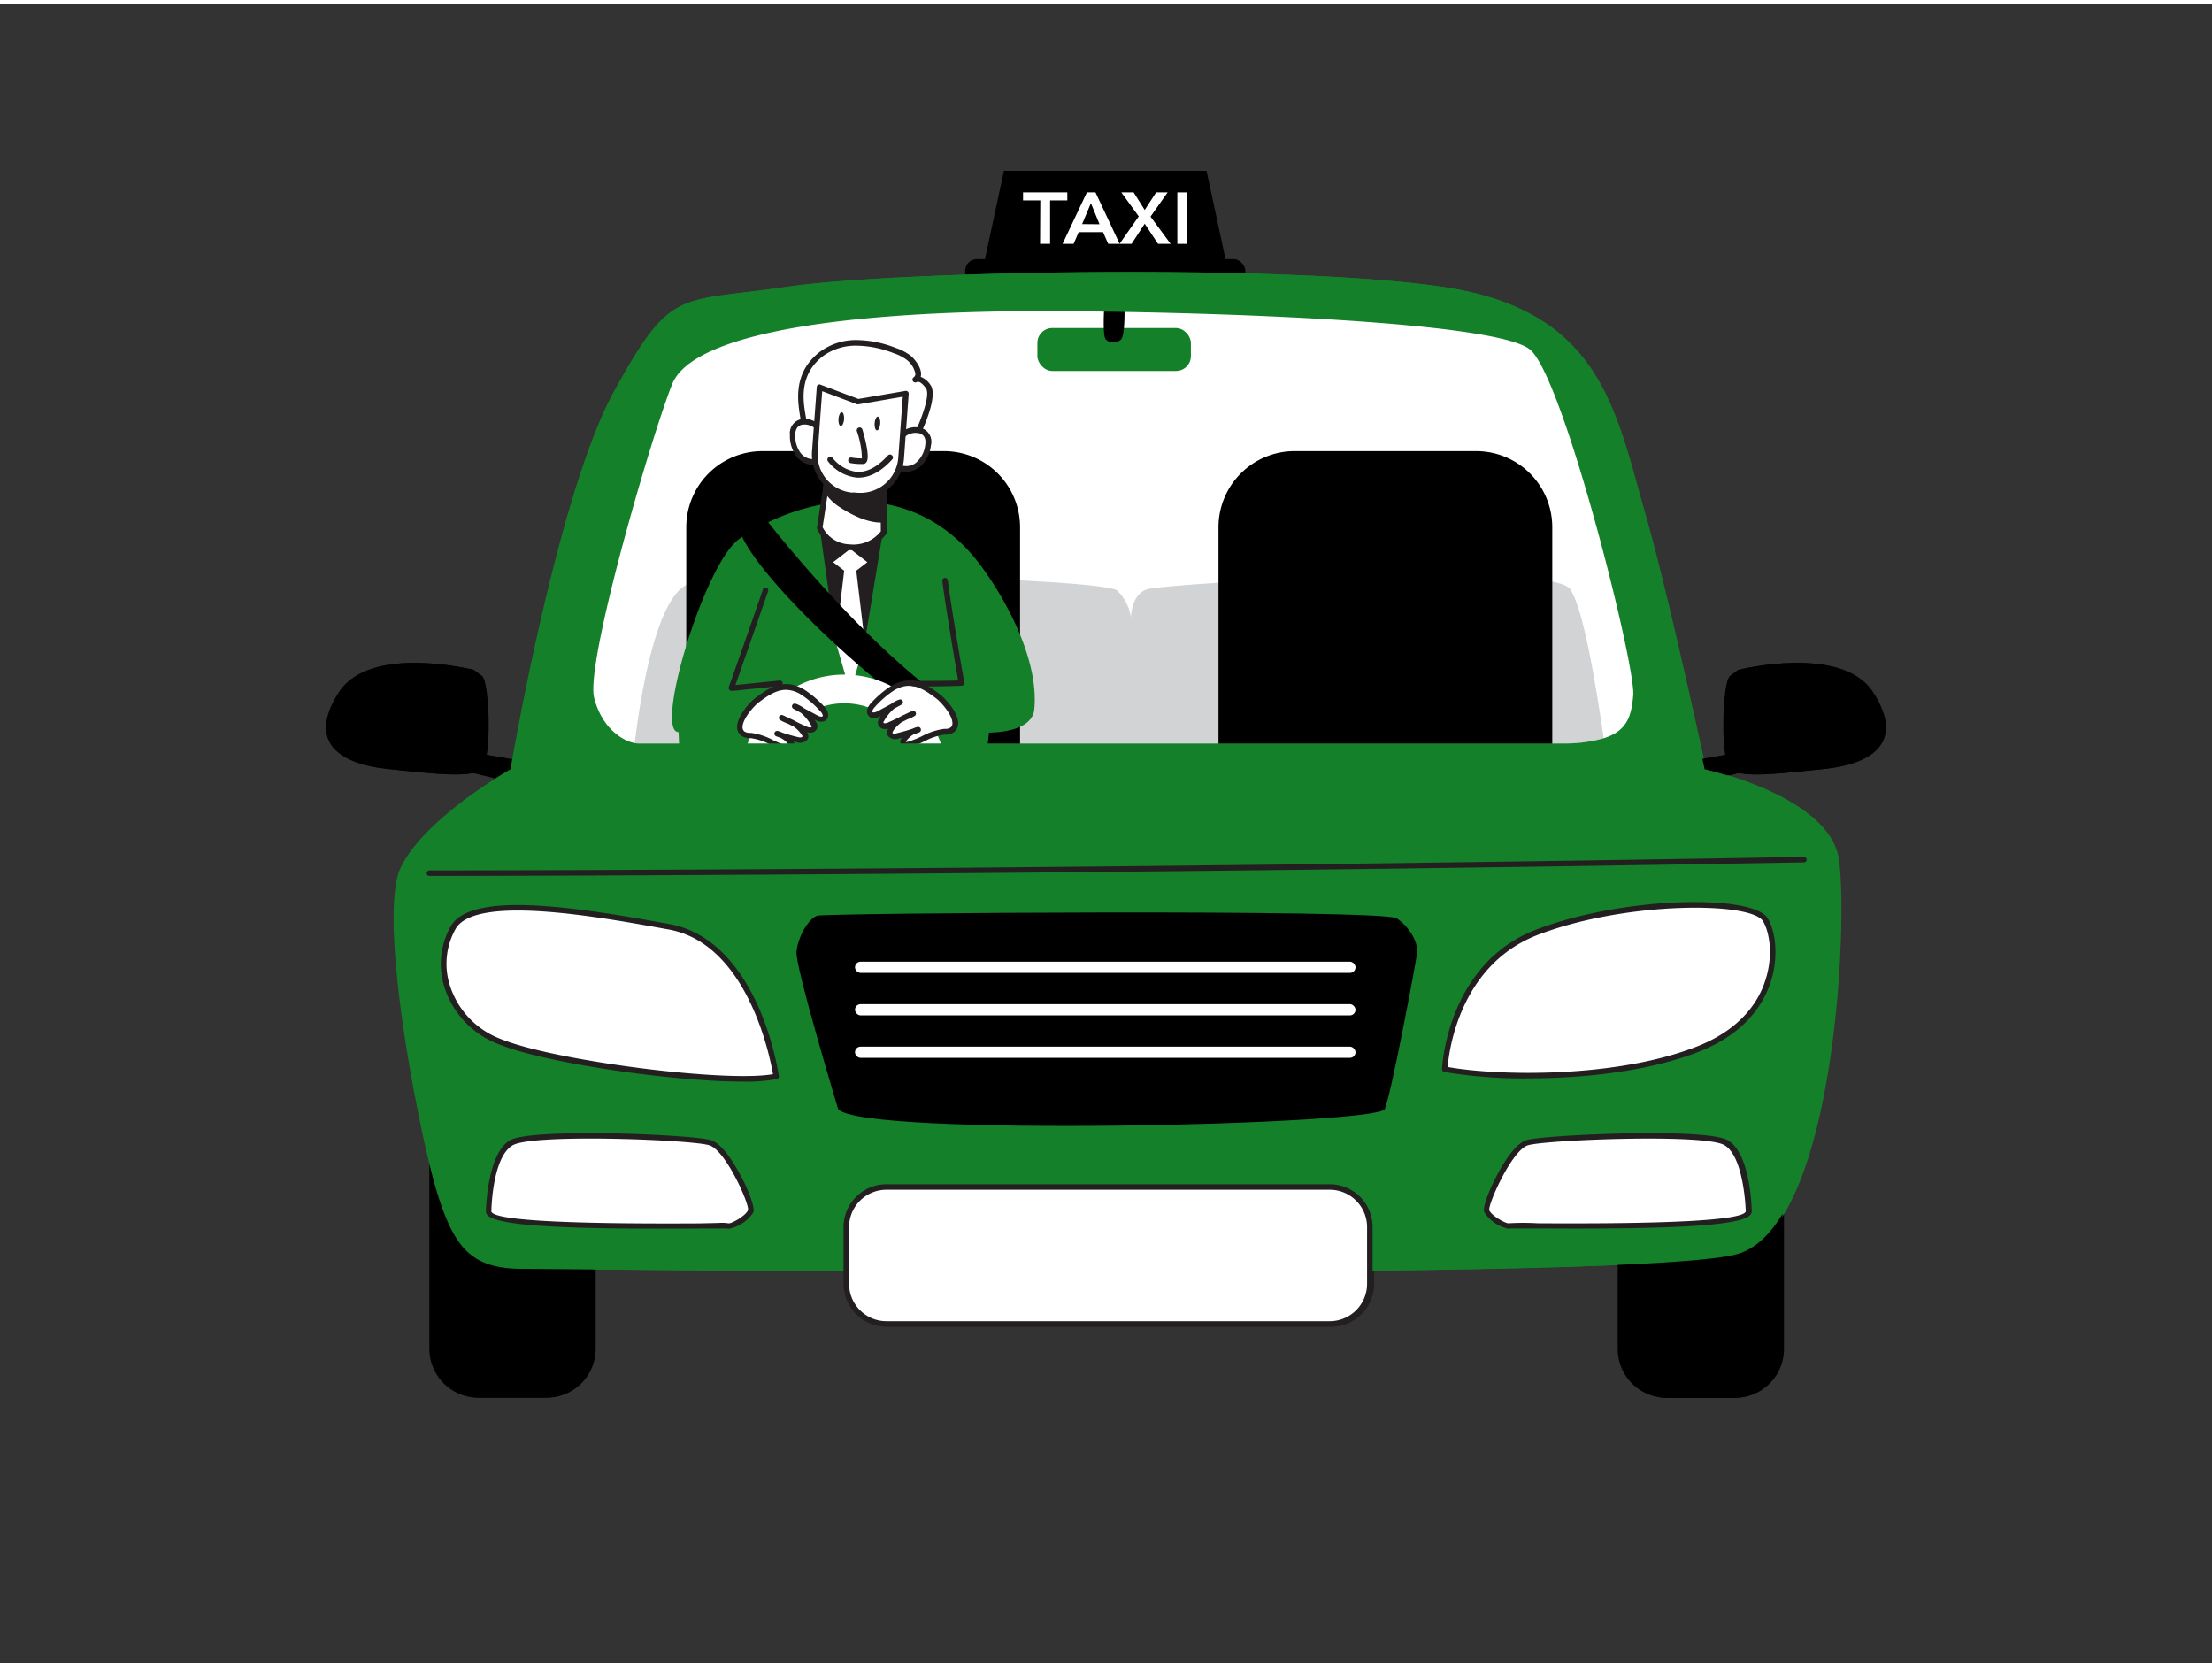 <svg xmlns="http://www.w3.org/2000/svg" viewBox="0 0 400 300" width="406" height="306" class="illustration styles_illustrationTablet__1DWOa"><rect x="0" y="0" width="400" height="300" fill="#333333" stroke="none"/><g id="_343_taxi_driver_flatline" data-name="#343_taxi_driver_flatline"><polygon points="181.54 30.14 218.18 30.14 221.87 47.33 177.85 47.33 181.54 30.14"></polygon><rect x="174.53" y="46.11" width="50.66" height="4.65" rx="2.13"></rect><path d="M300.29,126.19c-.35,3.84-1.05,6.72-5.64,8.16a26.68,26.68,0,0,1-7,1c-.68,0-1.39,0-2.15,0H111.38a3,3,0,0,1-.63-.07c-2.11-.39-6.18-2.64-7.7-8.6-1.7-6.63,10.9-47.23,14.81-56.93C122,59.5,153.93,53.66,192.45,54c36.26.28,81.84,4.33,88.21,9.18S300.8,120.58,300.29,126.19Z" fill="#fff"></path><rect x="187.87" y="58.58" width="27.76" height="7.76" rx="2.69" fill="#15802a"></rect><path d="M200,54.9s-.33,5.08.29,5.74a2,2,0,0,0,2.76,0c.76-.81.62-5.74.62-5.74Z"></path><path d="M290.24,132.78a25.88,25.88,0,0,1-6.65.93c-.65,0-1.34,0-2.06,0H115.65a3.57,3.57,0,0,1-.6-.06c1.18-9.57,4.09-26.75,9.83-28.84a36,36,0,0,1,7.93-1c10.21-.63,27.65-.51,42.51,0,14.22.5,26.08,1.36,27,2.25a8.63,8.63,0,0,1,2.47,4.86s0-4.13,2.91-5.1c1.24-.42,14.68-1.45,30-2.08s32.44-.87,41.07.31c3,.41,4.93,1,5.46,1.77C286.67,109.44,289,123.85,290.24,132.78Z" fill="#d1d3d4"></path><path d="M85.7,120.39s-18.46-4.69-24.13,4-.48,12.95,8.75,13.92,15.06,1.62,16.84,0,1.45-15.7,0-16.83Z"></path><polygon points="86.75 135.53 96.14 137.15 94.61 141.2 83.11 138.37 86.75 135.53"></polygon><path d="M314.58,120.39s18.46-4.69,24.12,4,.49,12.95-8.74,13.92-15.06,1.62-16.84,0-1.45-15.7,0-16.83Z"></path><polygon points="313.53 135.53 304.14 137.15 305.67 141.2 317.17 138.37 313.53 135.53"></polygon><path d="M77.93,203.13h29.79a0,0,0,0,1,0,0v40.06A8.84,8.84,0,0,1,98.88,252H86.76a8.84,8.84,0,0,1-8.84-8.84V203.13A0,0,0,0,1,77.93,203.13Z"></path><path d="M292.81,203.13H322.6a0,0,0,0,1,0,0v40.06a8.84,8.84,0,0,1-8.84,8.84H301.64a8.84,8.84,0,0,1-8.84-8.84V203.13A0,0,0,0,1,292.81,203.13Z"></path><path d="M138.14,80.84H171A13.76,13.76,0,0,1,184.74,94.6v46.6a0,0,0,0,1,0,0H124.38a0,0,0,0,1,0,0V94.6A13.76,13.76,0,0,1,138.14,80.84Z"></path><path d="M234.38,80.84h32.84A13.76,13.76,0,0,1,281,94.6v46.6a0,0,0,0,1,0,0H220.62a0,0,0,0,1,0,0V94.6A13.76,13.76,0,0,1,234.38,80.84Z"></path><path d="M124.56,147.93A134.4,134.4,0,0,1,123,131.64c-4.49.07,4.71-30.73,11.07-35,11.56-7.81,29.95-11.18,42.14,3.09,3.85,4.51,12.13,17.4,11.11,27.82-.29,2.92-4,4.11-8.19,4.18a107.51,107.51,0,0,0-.57,18.61Z" fill="#15802a"></path><path d="M160.06,94.71l-3.41,20.67L154,124.46l-2.63-9.1-2.9-20.7A17.88,17.88,0,0,1,160.06,94.71Z" fill="#231f20"></path><polygon points="154.03 103.3 150.94 100.92 154.03 98.53 157.12 100.92 154.03 103.3" fill="#fff"></polygon><polygon points="156.66 115.38 154.03 124.47 151.4 115.36 152.99 102 153.02 101.73 155.04 101.73 155.07 102.02 156.66 115.38" fill="#fff"></polygon><path d="M167.23,122.89c-14.47-11.62-28.35-29.54-28.35-29.54a11,11,0,0,0-4.67,2.47c2.83,6.68,16,19.77,27.17,28.58A17.68,17.68,0,0,1,167.23,122.89Z"></path><path d="M152.94,121.25a18.46,18.46,0,0,0-18.23,15.53H140a13.26,13.26,0,0,1,25.87,0h5.3A18.47,18.47,0,0,0,152.94,121.25Z" fill="#fff"></path><path d="M145.44,124.38a18.31,18.31,0,0,1,3.44,3c.47.48,1,1.26.48,1.74s-1.07.16-1.57-.11L144,127a6.66,6.66,0,0,1,3.36,3.14,1,1,0,0,1,.19.55.72.72,0,0,1-.7.62,2.09,2.09,0,0,1-1-.25c-1.66-.73-2.5-1.27-4.17-2,.87.53,1.3.51,2.16,1s2.42,2,2,2.62a1.22,1.22,0,0,1-1.41.34,30.63,30.63,0,0,1-3.61-1.1,4.2,4.2,0,0,1,2.51,1.79.72.72,0,0,1,.16.43c0,.46-.68.51-1.12.39-2.17-.61-4.08-2.08-6.32-2.28a2.46,2.46,0,0,1-1.57-.42c-1.6-1.55,1.43-5,2.68-6C139.85,123.83,142.23,122.44,145.44,124.38Z" fill="#fff"></path><path d="M142.82,135.07a2.38,2.38,0,0,1-.56-.07,17.63,17.63,0,0,1-2.63-1.06,11,11,0,0,0-3.59-1.2h-.21a2.52,2.52,0,0,1-1.66-.55,2,2,0,0,1-.61-1.66c.12-1.89,2.26-4.29,3.33-5.09,2.64-2,5.3-3.6,8.8-1.48a18.6,18.6,0,0,1,3.54,3c.87.89,1.06,1.84.49,2.44-.33.34-1,.62-2.16,0h0l.26.41a1.59,1.59,0,0,1,.26.82,1.21,1.21,0,0,1-1.16,1.11,1.88,1.88,0,0,1-.72-.09,1.71,1.71,0,0,1,.22.54.9.9,0,0,1-.12.74,1.73,1.73,0,0,1-1.94.55l-.62-.16a.41.41,0,0,1,.05.09,1.18,1.18,0,0,1,.24.73.91.91,0,0,1-.39.69A1.43,1.43,0,0,1,142.82,135.07ZM142.41,124c-1.71,0-3.23,1-4.92,2.27-1,.72-2.84,2.9-2.93,4.36a1.08,1.08,0,0,0,.3.88,1.74,1.74,0,0,0,1,.27l.22,0a11.71,11.71,0,0,1,3.94,1.29,17.49,17.49,0,0,0,2.47,1,.94.94,0,0,0,.47,0L143,134a3.73,3.73,0,0,0-1.5-1.31l-.77-.28a.52.52,0,0,1-.31-.62.51.51,0,0,1,.6-.34,5.19,5.19,0,0,1,.86.31c.9.31,1.82.57,2.75.79.45.11.71.12.88-.14a5.35,5.35,0,0,0-1.84-1.89l-.06,0-.74-.38-.22-.08a7.88,7.88,0,0,1-1.16-.56.5.5,0,0,1,.46-.89c.5.22.93.43,1.33.62a7.17,7.17,0,0,1,.88.44c.59.3,1.18.6,2,.94a1.92,1.92,0,0,0,.76.22c.14,0,.24-.11.24-.15s-.08-.2-.12-.27a8.14,8.14,0,0,0-1.85-2.25l-1.31-.71a.5.5,0,0,1,.39-.92,5.07,5.07,0,0,1,1.47.79l2.38,1.28c.47.25.85.33,1,.2s-.12-.67-.48-1a18,18,0,0,0-3.34-2.89h0A5.25,5.25,0,0,0,142.41,124Z" fill="#231f20"></path><path d="M161.68,123.71a17.66,17.66,0,0,0-3.44,3c-.47.48-1,1.26-.49,1.74s1.07.16,1.57-.11l3.77-2a6.6,6.6,0,0,0-3.35,3.14,1,1,0,0,0-.2.55.72.72,0,0,0,.71.62,2.08,2.08,0,0,0,1-.25c1.67-.73,2.51-1.27,4.17-2-.86.53-1.29.51-2.16,1s-2.41,2-2,2.62a1.22,1.22,0,0,0,1.41.34,30.06,30.06,0,0,0,3.61-1.1,4.2,4.2,0,0,0-2.51,1.79.77.77,0,0,0-.15.43c0,.46.68.51,1.12.39,2.16-.61,4.08-2.08,6.32-2.28a2.44,2.44,0,0,0,1.56-.42c1.6-1.55-1.43-5.06-2.68-6C167.27,123.15,164.89,121.77,161.68,123.71Z" fill="#fff"></path><path d="M164.29,134.4a1.43,1.43,0,0,1-.81-.22.87.87,0,0,1-.38-.69,1.18,1.18,0,0,1,.23-.73l.06-.09-.62.15a1.7,1.7,0,0,1-1.94-.54.94.94,0,0,1-.13-.74,2.19,2.19,0,0,1,.22-.54,1.85,1.85,0,0,1-.71.09A1.23,1.23,0,0,1,159,130a1.5,1.5,0,0,1,.27-.82c.08-.13.16-.27.26-.41h0c-1.19.64-1.83.36-2.17,0-.57-.6-.38-1.56.49-2.44a18.21,18.21,0,0,1,3.54-3h0c3.51-2.12,6.17-.51,8.8,1.47,1.07.81,3.22,3.21,3.33,5.1a2.07,2.07,0,0,1-.6,1.66,2.55,2.55,0,0,1-1.66.55h-.21a11.08,11.08,0,0,0-3.6,1.2,17.84,17.84,0,0,1-2.63,1.06A2.31,2.31,0,0,1,164.29,134.4Zm1.37-2.42a3.8,3.8,0,0,0-1.49,1.32c-.06.1-.07.14-.08.14s.25,0,.49-.08a16.87,16.87,0,0,0,2.48-1,12,12,0,0,1,3.93-1.3h.23a1.69,1.69,0,0,0,1-.27,1,1,0,0,0,.3-.88c-.09-1.46-2-3.64-2.93-4.36-2.53-1.9-4.7-3.22-7.68-1.41h0A17,17,0,0,0,158.6,127c-.36.37-.65.87-.49,1s.51.05,1-.2l2.39-1.29a4.92,4.92,0,0,1,1.47-.78.5.5,0,0,1,.61.28.5.5,0,0,1-.22.64l-1.32.71a8.13,8.13,0,0,0-1.84,2.25.74.74,0,0,0-.13.27s.11.13.25.14a1.71,1.71,0,0,0,.75-.21c.78-.34,1.38-.64,2-.94a6,6,0,0,1,.88-.44c.39-.2.82-.4,1.32-.62a.51.51,0,0,1,.65.23.5.5,0,0,1-.19.66,7.15,7.15,0,0,1-1.15.55l-.22.09-.75.38-.06,0c-.83.51-1.82,1.63-1.81,2,.15.18.4.18.85.07.93-.22,1.85-.49,2.76-.79a4.33,4.33,0,0,1,.85-.31.51.51,0,0,1,.6.34.5.5,0,0,1-.3.62C166.18,131.8,165.92,131.9,165.66,132Zm-4-8.27h0Z" fill="#231f20"></path><path d="M132.54,124.17a.5.5,0,0,1-.47-.67s4-11.26,6.18-17.7a.5.5,0,0,1,.94.33c-1.88,5.45-5,14.35-5.92,17l8-.81a.5.5,0,0,1,.55.45.49.49,0,0,1-.45.54l-8.78.9Z" fill="#231f20"></path><path d="M167.75,123.39a24.57,24.57,0,0,1-2.53-.07.5.5,0,0,1,.18-1c.47.09,3.68.09,8.13,0-.43-2.56-2.23-13.11-2.85-18a.51.51,0,0,1,.43-.56.5.5,0,0,1,.56.44c.7,5.47,2.93,18.34,3,18.47a.52.52,0,0,1-.11.4.48.48,0,0,1-.37.19C171.64,123.35,169.38,123.39,167.75,123.39Z" fill="#231f20"></path><path d="M165.83,78.5s3.7-7.39,2.3-9.32-2.36-1.24-2.37-1.23c1.5-1.07-.28-3.3-1.24-4.05a8.93,8.93,0,0,0-2.5-1.27,19.72,19.72,0,0,0-6.85-1.37,10.57,10.57,0,0,0-6.54,2.17c-2.87,2.32-3.79,5.26-3.48,8.85.22,2.57,1,5.13,1.15,7.65,2.94.29,5.91.66,8.89.73C157.56,80.72,164.46,81.24,165.83,78.5Z" fill="#fff"></path><path d="M158.34,81.25c-.88,0-1.71,0-2.41,0l-.75,0c-2.43-.06-4.88-.32-7.25-.56l-1.68-.18a.51.51,0,0,1-.46-.48,33.32,33.32,0,0,0-.58-3.93c-.23-1.21-.47-2.46-.58-3.7-.34-4,.83-7,3.67-9.3a11,11,0,0,1,6.87-2.28,20,20,0,0,1,7,1.4,9.67,9.67,0,0,1,2.64,1.34c.79.62,2,2.1,2,3.41a1.69,1.69,0,0,1-.08.5,3.68,3.68,0,0,1,1.77,1.48c1.61,2.2-2.08,9.51-2.25,9.85C165.2,80.9,161.44,81.25,158.34,81.25Zm-11.56-1.79,1.26.13c2.34.25,4.77.5,7.16.56l.77,0c2.48.09,8.3.29,9.4-1.9h0c1.16-2.32,3.27-7.51,2.34-8.79s-1.45-1.22-1.66-1.1a.53.53,0,0,1-.71-.12.52.52,0,0,1,.11-.72h0a.79.79,0,0,0,.36-.66,4.21,4.21,0,0,0-1.62-2.57,8.47,8.47,0,0,0-2.35-1.18,18.7,18.7,0,0,0-6.67-1.34,10,10,0,0,0-6.22,2c-2.56,2.07-3.61,4.75-3.3,8.41.11,1.19.34,2.42.56,3.6A34,34,0,0,1,146.78,79.46Z" fill="#231f20"></path><path d="M162.51,79.53c.75-3.18,6.15-3.58,5.6.19a5.6,5.6,0,0,1-1.68,3.46,3.32,3.32,0,0,1-3.64.57" fill="#fff"></path><path d="M164.11,84.59a3.4,3.4,0,0,1-1.57-.38.52.52,0,0,1-.21-.7.52.52,0,0,1,.7-.21,2.81,2.81,0,0,0,3.06-.51,5.1,5.1,0,0,0,1.51-3.14c.22-1.55-.71-2-1.28-2.07A2.94,2.94,0,0,0,163,79.65a.51.51,0,0,1-1-.24,3.94,3.94,0,0,1,4.5-2.84,2.6,2.6,0,0,1,2.11,3.23,6.15,6.15,0,0,1-1.85,3.77A4.12,4.12,0,0,1,164.11,84.59Z" fill="#231f20"></path><path d="M149.21,78.56c-.28-3.26-5.56-4.44-5.57-.63a5.55,5.55,0,0,0,1.16,3.66,3.31,3.31,0,0,0,3.52,1.1" fill="#fff"></path><path d="M147.41,83.36a4,4,0,0,1-3-1.44,6.16,6.16,0,0,1-1.29-4A2.61,2.61,0,0,1,145.68,75a4,4,0,0,1,4,3.47.5.5,0,0,1-.47.56.52.52,0,0,1-.55-.47,2.92,2.92,0,0,0-3-2.53c-.59,0-1.57.3-1.58,1.86a5.18,5.18,0,0,0,1,3.33,2.83,2.83,0,0,0,2.95.95.51.51,0,0,1,.66.31.52.52,0,0,1-.31.66A3.26,3.26,0,0,1,147.41,83.36Z" fill="#231f20"></path><path d="M148.5,94.66a6.14,6.14,0,0,0,5.43,3.56,6.82,6.82,0,0,0,6.15-2.71l0-2.27L160,88l0-4.91-9.62-.71-.61,4-.19,1.29Z" fill="#fff"></path><path d="M154.53,98.75c-.21,0-.42,0-.64,0A6.61,6.61,0,0,1,148,94.84a.47.47,0,0,1,0-.26l1.88-12.29a.52.52,0,0,1,.55-.43l9.62.7a.51.51,0,0,1,.48.51l.07,12.43a.51.51,0,0,1-.08.29A7.24,7.24,0,0,1,154.53,98.75ZM149,94.59A5.64,5.64,0,0,0,154,97.7a6.3,6.3,0,0,0,5.6-2.36l-.07-11.78-8.67-.64Zm-.53.07h0Z" fill="#231f20"></path><path d="M149.58,87.63a8.5,8.5,0,0,0,3,3c2,1.3,5,2.81,7.52,2.61L160,88a23.88,23.88,0,0,1-5.54-.37,15.72,15.72,0,0,1-4.72-1.28Z" fill="#231f20"></path><path d="M159.6,93.76c-2.76,0-5.75-1.67-7.34-2.71a9,9,0,0,1-3.12-3.19.45.45,0,0,1,0-.3l.19-1.29a.48.48,0,0,1,.26-.37.53.53,0,0,1,.46,0,15.61,15.61,0,0,0,4.56,1.23,23,23,0,0,0,5.44.36.5.5,0,0,1,.37.13.52.52,0,0,1,.16.37l0,5.25a.5.5,0,0,1-.46.5Zm-9.5-6.22a8.12,8.12,0,0,0,2.71,2.67c1.2.79,4.16,2.54,6.75,2.55l0-4.25a25.23,25.23,0,0,1-5.14-.4,19.17,19.17,0,0,1-4.23-1Z" fill="#231f20"></path><path d="M154.46,88.82l.86.06a7.39,7.39,0,0,0,7.91-6.83l.86-11.66-8.64,1.48-7-2.63-.85,11.67A7.38,7.38,0,0,0,154.46,88.82Z" fill="#fff"></path><path d="M155.88,89.42l-.59,0-.86-.07h0a7.91,7.91,0,0,1-7.31-8.46L148,69.2a.51.51,0,0,1,.69-.44l6.83,2.57,8.5-1.45a.54.54,0,0,1,.44.12.52.52,0,0,1,.16.42l-.85,11.67a7.91,7.91,0,0,1-7.87,7.33ZM154.5,88.3l.86.07A6.88,6.88,0,0,0,162.72,82l.81-11-8,1.37a.63.63,0,0,1-.27,0L149,70l-.81,11a6.86,6.86,0,0,0,6.35,7.35Z" fill="#231f20"></path><path d="M155.94,83.17a10.8,10.8,0,0,1-1.87-.17.52.52,0,0,1-.4-.61.51.51,0,0,1,.61-.4,10.46,10.46,0,0,0,1.86.15,15.78,15.78,0,0,0-.91-4.92.52.52,0,0,1,1-.3c.44,1.46,1.39,5,.73,5.9a.76.76,0,0,1-.61.34Z" fill="#231f20"></path><ellipse cx="158.94" cy="75.83" rx="1.25" ry="0.51" transform="translate(71.68 228.8) rotate(-85.8)" fill="#231f20"></ellipse><ellipse cx="152.4" cy="75.04" rx="1.25" ry="0.51" transform="translate(66.41 221.54) rotate(-85.8)" fill="#231f20"></ellipse><path d="M155.5,85.63h-.25A7.62,7.62,0,0,1,150,82.68a.51.51,0,0,1,.11-.72.52.52,0,0,1,.72.1,6.68,6.68,0,0,0,4.5,2.54c1.86.06,3.73-.95,5.57-3a.52.52,0,0,1,.78.68C159.67,84.49,157.6,85.63,155.5,85.63Z" fill="#231f20"></path><path d="M332.53,154.63c-1.7-11.41-24-16.27-24-16.27s-7-32.48-11.05-46.42c-5.36-18.69-8.06-36.61-36.55-40.81s-98.77-2.92-118.52,0-20.73,0-31.09,18.78S92.5,138.36,92.5,138.36,77,147.11,72.67,156.09s3.39,48.58,6.55,58.78,6.31,13.84,15.55,13.84,202.55,2.43,219.79-2.67S334.23,166.05,332.53,154.63ZM295.62,125c-.34,3.65-1,6.4-5.37,7.77a25.56,25.56,0,0,1-6.67.93c-.64,0-1.32,0-2.05,0H115.66a2.85,2.85,0,0,1-.61-.07c-2-.36-5.88-2.51-7.33-8.19-1.62-6.32,10.39-47.48,14.11-56.72,3.94-9.79,34.36-13.48,71.05-13.19,34.54.27,78,2.26,84,6.88S296.1,119.66,295.62,125Z" fill="#15802a"></path><path d="M151.84,199.81s-7.77-25.74-7.53-28.42,2.18-6.07,3.76-6.55,102.37-1.22,104.8.48,3.89,4.37,3.65,6.32-4.62,25.26-5.83,28.17S156,204.91,151.84,199.81Z"></path><path d="M261.54,192.6s.64-18.61,16.67-24.77,38.86-6.15,41.29-2.26,3.08,17.32-12,23.31S270.23,194.32,261.54,192.6Z" fill="#fff"></path><path d="M276.61,194.26a85.52,85.52,0,0,1-15.17-1.16.5.5,0,0,1-.4-.51c0-.19.84-19,17-25.22,15.81-6.07,39.17-6.43,41.89-2.07,1.41,2.25,2.05,7,.53,11.58-1.27,3.88-4.52,9.19-12.75,12.47C298.4,193.05,286.46,194.26,276.61,194.26Zm-14.55-2.06c8.8,1.61,30.44,2.12,45.27-3.78,7.88-3.14,11-8.18,12.17-11.85,1.59-4.84.62-9.08-.42-10.74-2.25-3.59-25-3.55-40.69,2.47C264.2,173.75,262.29,189.41,262.06,192.2Z" fill="#231f20"></path><path d="M140.59,193.9s-3.4-24.12-19.27-27-35.3-6-39,0-1.94,16.52,8.26,20.73S132.65,195.68,140.59,193.9Z" fill="#fff"></path><path d="M134.57,194.85c-12.48,0-35.85-3.35-44.2-6.8a16.34,16.34,0,0,1-9.64-10,13.89,13.89,0,0,1,1.15-11.46c3.85-6.2,22.42-3.37,39.53-.23,6.66,1.22,12.17,6.38,16,14.9a53.58,53.58,0,0,1,3.72,12.56.5.5,0,0,1-.38.56A30.45,30.45,0,0,1,134.57,194.85ZM93.92,163.91c-5.42,0-9.71.83-11.2,3.21a12.89,12.89,0,0,0-1,10.63,15.27,15.27,0,0,0,9.06,9.37c9.55,3.94,40.62,7.93,49.27,6.38-.58-3.34-4.67-23.55-18.79-26.15C113.81,166,102.47,163.91,93.92,163.91Z" fill="#231f20"></path><rect x="153.32" y="213.9" width="94.67" height="24.77" rx="7.25" fill="#fff"></rect><path d="M240.74,239.17H160.57a7.76,7.76,0,0,1-7.75-7.75V221.15a7.76,7.76,0,0,1,7.75-7.75h80.17a7.76,7.76,0,0,1,7.75,7.75v10.27A7.76,7.76,0,0,1,240.74,239.17ZM160.57,214.4a6.75,6.75,0,0,0-6.75,6.75v10.27a6.76,6.76,0,0,0,6.75,6.75h80.17a6.76,6.76,0,0,0,6.75-6.75V221.15a6.75,6.75,0,0,0-6.75-6.75Z" fill="#231f20"></path><path d="M88.7,218.27s.24-10.2,4.12-12.39,32.79-1,36,0,7.77,11.17,7.28,12.39-3.4,2.91-4.12,2.67S88.37,221.9,88.7,218.27Z" fill="#fff"></path><path d="M132.06,221.46a.84.84,0,0,1-.29-.05c-.21,0-2.41,0-5,0-18.66.11-36.21-.1-38.33-2.4a1,1,0,0,1-.29-.78c0-.59.33-10.52,4.38-12.79s33.38-1,36.34,0c2.5.77,5.19,6.06,6,7.66.48,1,2,4.4,1.64,5.39A6.94,6.94,0,0,1,132.06,221.46Zm-1.74-1.06a7.64,7.64,0,0,1,1.76.07c.5.06,3.09-1.35,3.51-2.39.26-1.11-4.07-10.83-7-11.72-3.14-1-31.82-2.14-35.55,0s-3.87,11.86-3.87,12v0c.61,1.55,13.27,2.26,37.62,2.12ZM88.7,218.27h0Z" fill="#231f20"></path><path d="M316.5,218.27s-.24-10.2-4.12-12.39-32.79-1-35.95,0-7.77,11.17-7.28,12.39,3.4,2.91,4.12,2.67S316.83,221.9,316.5,218.27Z" fill="#fff"></path><path d="M273.11,221.47a7,7,0,0,1-4.43-3c-.39-1,1.16-4.38,1.64-5.39.77-1.6,3.46-6.89,6-7.66,3-.91,32.19-2.29,36.34,0s4.37,12.2,4.38,12.79a1,1,0,0,1-.29.78c-2.12,2.3-19.67,2.51-38.33,2.4-2.54,0-4.74,0-5,0A1.1,1.1,0,0,1,273.11,221.47Zm25.33-16.32c-9.27,0-20,.64-21.86,1.21-2.9.89-7.23,10.61-7,11.74s3,2.44,3.51,2.36a46.33,46.33,0,0,1,5.26,0c24.39.15,37.05-.57,37.62-2.13h0c0-.1-.28-9.94-3.87-12C310.6,205.46,304.88,205.15,298.44,205.15Z" fill="#231f20"></path><rect x="154.89" y="173.16" width="90.51" height="2.03" rx="1.02" fill="#fff"></rect><rect x="154.89" y="180.84" width="90.51" height="2.03" rx="1.02" fill="#fff"></rect><rect x="154.89" y="188.52" width="90.51" height="2.03" rx="1.02" fill="#fff"></rect><path d="M77.93,157.65a.5.5,0,0,1-.5-.5.5.5,0,0,1,.5-.5c1.09,0,110.62,0,248.55-2.45a.52.52,0,0,1,.5.49.5.5,0,0,1-.49.51C188.56,157.62,79,157.65,77.93,157.65Z" fill="#231f20"></path><path d="M287.66,134.18H115.05a.5.5,0,0,1-.5-.5.51.51,0,0,1,.5-.5H287.66a.5.5,0,0,1,.5.5A.5.5,0,0,1,287.66,134.18Z" fill="#231f20"></path><path d="M300,126.19c-.35,3.84-1.05,6.72-5.63,8.16a26.83,26.83,0,0,1-7,1c-.67,0-1.39,0-2.15,0H111.1a3,3,0,0,1-.63-.07c-2.11-.39-6.18-2.64-7.7-8.6-1.7-6.63,10.9-47.23,14.82-56.93C121.72,59.5,153.66,53.66,192.17,54c36.26.28,81.84,4.33,88.21,9.18S300.53,120.58,300,126.19Z" fill="#fff"></path><rect x="187.59" y="58.58" width="27.76" height="7.76" rx="2.69" fill="#15802a"></rect><path d="M199.67,54.9s-.33,5.08.29,5.74a2,2,0,0,0,2.76,0c.76-.81.62-5.74.62-5.74Z"></path><path d="M290,132.78a25.88,25.88,0,0,1-6.65.93c-.65,0-1.34,0-2.06,0H115.37a3.57,3.57,0,0,1-.6-.06c1.18-9.57,4.09-26.75,9.83-28.84a36,36,0,0,1,7.93-1c10.21-.63,27.65-.51,42.51,0,14.22.5,26.08,1.36,27,2.25a8.63,8.63,0,0,1,2.47,4.86s0-4.13,2.91-5.1c1.24-.42,14.68-1.45,30-2.08s32.44-.87,41.07.31c3,.41,4.93,1,5.46,1.77C286.39,109.44,288.71,123.85,290,132.78Z" fill="#d1d3d4"></path><path d="M85.42,120.39s-18.46-4.69-24.12,4-.49,12.95,8.74,13.92,15.06,1.62,16.84,0,1.45-15.7,0-16.83Z"></path><polygon points="86.47 135.53 95.86 137.15 94.33 141.2 82.83 138.37 86.47 135.53"></polygon><path d="M314.3,120.39s18.46-4.69,24.13,4,.48,12.95-8.75,13.92-15.06,1.62-16.84,0-1.45-15.7,0-16.83Z"></path><polygon points="313.25 135.53 303.86 137.15 305.39 141.2 316.89 138.37 313.25 135.53"></polygon><path d="M77.65,203.13h29.79a0,0,0,0,1,0,0v40.06A8.84,8.84,0,0,1,98.6,252H86.48a8.84,8.84,0,0,1-8.84-8.84V203.13A0,0,0,0,1,77.65,203.13Z"></path><path d="M292.53,203.13h29.79a0,0,0,0,1,0,0v40.06a8.84,8.84,0,0,1-8.84,8.84H301.37a8.84,8.84,0,0,1-8.84-8.84V203.13A0,0,0,0,1,292.53,203.13Z"></path><path d="M137.86,80.84H170.7A13.76,13.76,0,0,1,184.46,94.6v46.6a0,0,0,0,1,0,0H124.1a0,0,0,0,1,0,0V94.6A13.76,13.76,0,0,1,137.86,80.84Z"></path><path d="M234.1,80.84h32.84A13.76,13.76,0,0,1,280.7,94.6v46.6a0,0,0,0,1,0,0H220.34a0,0,0,0,1,0,0V94.6A13.76,13.76,0,0,1,234.1,80.84Z"></path><path d="M124.28,147.93a134.4,134.4,0,0,1-1.57-16.29c-4.49.07,4.71-30.73,11.07-35,11.56-7.81,29.95-11.18,42.14,3.09,3.85,4.51,12.13,17.4,11.11,27.82-.29,2.92-4,4.11-8.19,4.18a108.63,108.63,0,0,0-.57,18.61Z" fill="#15802a"></path><path d="M159.78,94.71l-3.41,20.67-2.62,9.08-2.63-9.1-2.9-20.7A17.88,17.88,0,0,1,159.78,94.71Z" fill="#231f20"></path><polygon points="153.75 103.3 150.66 100.92 153.75 98.53 156.84 100.92 153.75 103.3" fill="#fff"></polygon><polygon points="156.38 115.38 153.75 124.47 151.12 115.36 152.71 102 152.75 101.73 154.76 101.73 154.79 102.02 156.38 115.38" fill="#fff"></polygon><path d="M167,122.89c-14.47-11.62-28.36-29.54-28.36-29.54a11,11,0,0,0-4.67,2.47c2.83,6.68,16,19.77,27.17,28.58A17.68,17.68,0,0,1,167,122.89Z"></path><path d="M152.66,121.25a18.46,18.46,0,0,0-18.23,15.53h5.3a13.26,13.26,0,0,1,25.87,0h5.3A18.47,18.47,0,0,0,152.66,121.25Z" fill="#fff"></path><path d="M145.16,124.38a18.31,18.31,0,0,1,3.44,3c.47.48,1,1.26.48,1.74s-1.07.16-1.57-.11l-3.77-2a6.66,6.66,0,0,1,3.36,3.14,1.11,1.11,0,0,1,.2.55.73.73,0,0,1-.71.62,2,2,0,0,1-1-.25c-1.67-.73-2.51-1.27-4.18-2,.87.53,1.3.51,2.17,1s2.41,2,2,2.62a1.23,1.23,0,0,1-1.41.34,30.22,30.22,0,0,1-3.62-1.1,4.22,4.22,0,0,1,2.52,1.79.77.77,0,0,1,.15.43c0,.46-.68.51-1.12.39-2.16-.61-4.08-2.08-6.32-2.28a2.46,2.46,0,0,1-1.57-.42c-1.6-1.55,1.43-5,2.68-6C139.57,123.83,142,122.44,145.16,124.38Z" fill="#fff"></path><path d="M142.54,135.07A2.38,2.38,0,0,1,142,135a17.63,17.63,0,0,1-2.63-1.06,11,11,0,0,0-3.59-1.2h-.21a2.52,2.52,0,0,1-1.66-.55,2,2,0,0,1-.61-1.66c.12-1.89,2.26-4.29,3.33-5.09,2.64-2,5.3-3.6,8.81-1.48a18.86,18.86,0,0,1,3.54,3c.86.89,1,1.84.48,2.44-.33.34-1,.62-2.16,0h0l.26.41a1.68,1.68,0,0,1,.27.82,1.23,1.23,0,0,1-1.17,1.11,1.88,1.88,0,0,1-.72-.09,1.71,1.71,0,0,1,.22.54.9.9,0,0,1-.12.74,1.73,1.73,0,0,1-1.94.55l-.62-.16.06.09a1.25,1.25,0,0,1,.23.74.91.91,0,0,1-.39.68A1.43,1.43,0,0,1,142.54,135.07ZM142.13,124c-1.71,0-3.23,1-4.92,2.27-.94.72-2.84,2.9-2.93,4.36a1.08,1.08,0,0,0,.3.88,1.74,1.74,0,0,0,1,.27l.22,0a11.71,11.71,0,0,1,3.94,1.29,17.14,17.14,0,0,0,2.48,1,.9.9,0,0,0,.46,0l-.05-.08a3.73,3.73,0,0,0-1.5-1.31l-.77-.28a.52.52,0,0,1-.31-.62.51.51,0,0,1,.6-.34,5.19,5.19,0,0,1,.86.31c.9.31,1.83.57,2.75.79.45.11.71.12.88-.14a5.35,5.35,0,0,0-1.84-1.89l-.06,0-.74-.38-.22-.08a7.88,7.88,0,0,1-1.16-.56.5.5,0,0,1,.46-.89c.5.22.93.43,1.33.62a7.17,7.17,0,0,1,.88.44c.59.3,1.18.6,2,.94a1.83,1.83,0,0,0,.75.22.33.33,0,0,0,.25-.15,1,1,0,0,0-.13-.27,8,8,0,0,0-1.85-2.25l-1.31-.71a.5.5,0,0,1,.39-.92,5,5,0,0,1,1.47.79l2.38,1.28c.47.25.85.33,1,.2s-.12-.67-.48-1a17.6,17.6,0,0,0-3.34-2.89h0A5.25,5.25,0,0,0,142.13,124Z" fill="#231f20"></path><path d="M161.4,123.71a17.66,17.66,0,0,0-3.44,3c-.47.48-1,1.26-.49,1.74s1.08.16,1.57-.11l3.77-2a6.6,6.6,0,0,0-3.35,3.14,1.11,1.11,0,0,0-.2.55.72.72,0,0,0,.71.62,2.08,2.08,0,0,0,1-.25c1.67-.73,2.51-1.27,4.17-2-.86.53-1.29.51-2.16,1s-2.41,2-2,2.62a1.22,1.22,0,0,0,1.41.34,30.06,30.06,0,0,0,3.61-1.1,4.2,4.2,0,0,0-2.51,1.79.77.77,0,0,0-.15.43c0,.46.68.51,1.12.39,2.16-.61,4.08-2.08,6.32-2.28a2.44,2.44,0,0,0,1.56-.42c1.6-1.55-1.43-5.06-2.68-6C167,123.15,164.61,121.77,161.4,123.71Z" fill="#fff"></path><path d="M164,134.4a1.44,1.44,0,0,1-.82-.22.9.9,0,0,1-.38-.69,1.18,1.18,0,0,1,.23-.73l.06-.09-.62.15a1.7,1.7,0,0,1-1.94-.54.94.94,0,0,1-.13-.74,2.19,2.19,0,0,1,.22-.54,1.85,1.85,0,0,1-.71.09,1.23,1.23,0,0,1-1.17-1.11,1.59,1.59,0,0,1,.27-.82l.26-.41h0c-1.19.64-1.83.36-2.17,0-.57-.6-.38-1.56.49-2.44a18.21,18.21,0,0,1,3.54-3h0c3.51-2.12,6.17-.51,8.8,1.47,1.07.81,3.22,3.21,3.33,5.1a2.07,2.07,0,0,1-.6,1.66,2.53,2.53,0,0,1-1.66.55h-.21a11.08,11.08,0,0,0-3.6,1.2,17.84,17.84,0,0,1-2.63,1.06A2.29,2.29,0,0,1,164,134.4Zm1.36-2.42a3.87,3.87,0,0,0-1.49,1.32c-.06.1-.07.14-.08.14s.25,0,.49-.08a16.44,16.44,0,0,0,2.48-1,12,12,0,0,1,3.93-1.3h.23a1.69,1.69,0,0,0,1-.27,1,1,0,0,0,.3-.88c-.08-1.46-2-3.64-2.93-4.36-2.53-1.9-4.7-3.22-7.68-1.41h0a17.3,17.3,0,0,0-3.34,2.89c-.36.37-.65.87-.49,1s.51.05,1-.2l2.38-1.29a4.92,4.92,0,0,1,1.47-.78.5.5,0,0,1,.61.28.5.5,0,0,1-.22.64l-1.32.71a8.13,8.13,0,0,0-1.84,2.25.84.84,0,0,0-.13.27s.11.13.25.14a1.58,1.58,0,0,0,.75-.21c.78-.34,1.38-.64,2-.94a6,6,0,0,1,.88-.44c.39-.2.82-.4,1.32-.62a.51.51,0,0,1,.65.23.5.5,0,0,1-.19.66,7.15,7.15,0,0,1-1.15.55l-.22.09-.75.38-.06,0c-.83.51-1.82,1.63-1.81,2s.41.18.85.07c.93-.22,1.85-.49,2.76-.79a4.19,4.19,0,0,1,.86-.31.5.5,0,0,1,.29,1C165.9,131.8,165.64,131.9,165.38,132Z" fill="#231f20"></path><path d="M132.26,124.17a.5.5,0,0,1-.47-.67s4-11.26,6.18-17.7a.5.5,0,0,1,.94.33c-1.88,5.45-5,14.35-5.92,17l8-.81a.5.5,0,0,1,.55.45.49.49,0,0,1-.45.54l-8.78.9Z" fill="#231f20"></path><path d="M167.47,123.39a24.57,24.57,0,0,1-2.53-.07.5.5,0,0,1,.18-1c.47.09,3.68.09,8.14,0-.44-2.56-2.24-13.11-2.86-18a.51.51,0,0,1,.43-.56.5.5,0,0,1,.56.44c.71,5.47,2.93,18.34,3,18.47a.52.52,0,0,1-.11.4.48.48,0,0,1-.37.19C171.36,123.35,169.1,123.39,167.47,123.39Z" fill="#231f20"></path><path d="M165.55,78.5s3.7-7.39,2.3-9.32-2.36-1.24-2.37-1.23c1.5-1.07-.28-3.3-1.24-4.05a8.93,8.93,0,0,0-2.5-1.27,19.67,19.67,0,0,0-6.85-1.37,10.57,10.57,0,0,0-6.54,2.17c-2.87,2.32-3.79,5.26-3.48,8.85.22,2.57,1,5.13,1.15,7.65,2.94.29,5.91.66,8.89.73C157.28,80.72,164.18,81.24,165.55,78.5Z" fill="#fff"></path><path d="M158.06,81.25c-.88,0-1.71,0-2.41,0l-.75,0c-2.43-.06-4.88-.32-7.25-.56L146,80.44a.51.51,0,0,1-.46-.48,31.36,31.36,0,0,0-.58-3.93,35.14,35.14,0,0,1-.57-3.7c-.35-4,.82-7,3.67-9.3a11,11,0,0,1,6.86-2.28,20,20,0,0,1,7,1.4,9.67,9.67,0,0,1,2.64,1.34c.79.62,2,2.1,2,3.41a2.08,2.08,0,0,1-.07.5,3.77,3.77,0,0,1,1.77,1.48c1.6,2.2-2.09,9.51-2.26,9.85C164.92,80.9,161.16,81.25,158.06,81.25ZM146.5,79.46l1.26.13c2.34.25,4.77.5,7.16.56l.77,0c2.48.09,8.3.29,9.4-1.9h0c1.17-2.32,3.27-7.51,2.34-8.79s-1.45-1.22-1.66-1.1a.52.52,0,0,1-.6-.84h0a.76.76,0,0,0,.36-.66,4.21,4.21,0,0,0-1.62-2.57,8.33,8.33,0,0,0-2.35-1.18,18.74,18.74,0,0,0-6.67-1.34,10,10,0,0,0-6.22,2c-2.56,2.07-3.61,4.75-3.3,8.41.11,1.19.34,2.42.56,3.6A34,34,0,0,1,146.5,79.46Z" fill="#231f20"></path><path d="M162.23,79.53c.75-3.18,6.15-3.58,5.6.19a5.6,5.6,0,0,1-1.68,3.46,3.32,3.32,0,0,1-3.64.57" fill="#fff"></path><path d="M163.83,84.59a3.4,3.4,0,0,1-1.57-.38.52.52,0,0,1-.21-.7.52.52,0,0,1,.7-.21,2.8,2.8,0,0,0,3.06-.51,5.1,5.1,0,0,0,1.51-3.14c.23-1.55-.71-2-1.28-2.07a2.94,2.94,0,0,0-3.31,2.07.51.51,0,0,1-1-.24,3.94,3.94,0,0,1,4.5-2.84,2.6,2.6,0,0,1,2.11,3.23,6.15,6.15,0,0,1-1.85,3.77A4.12,4.12,0,0,1,163.83,84.59Z" fill="#231f20"></path><path d="M148.93,78.56c-.28-3.26-5.56-4.44-5.57-.63a5.55,5.55,0,0,0,1.16,3.66,3.31,3.31,0,0,0,3.52,1.1" fill="#fff"></path><path d="M147.13,83.36a4,4,0,0,1-3-1.44,6.16,6.16,0,0,1-1.29-4A2.61,2.61,0,0,1,145.41,75a4,4,0,0,1,4,3.47.52.52,0,0,1-.47.56.52.52,0,0,1-.56-.47,2.92,2.92,0,0,0-3-2.53c-.59,0-1.57.3-1.57,1.86a5.12,5.12,0,0,0,1,3.33,2.83,2.83,0,0,0,3,.95.51.51,0,0,1,.66.31.52.52,0,0,1-.31.66A3.26,3.26,0,0,1,147.13,83.36Z" fill="#231f20"></path><path d="M148.22,94.66a6.14,6.14,0,0,0,5.43,3.56,6.82,6.82,0,0,0,6.15-2.71l0-2.27,0-5.25,0-4.91-9.61-.71-.62,4-.19,1.29Z" fill="#fff"></path><path d="M154.25,98.75c-.21,0-.42,0-.64,0a6.61,6.61,0,0,1-5.87-3.89.58.58,0,0,1,0-.26l1.89-12.29a.51.51,0,0,1,.54-.43l9.62.7a.51.51,0,0,1,.48.51l.07,12.43a.51.51,0,0,1-.08.29A7.24,7.24,0,0,1,154.25,98.75Zm-5.5-4.16a5.65,5.65,0,0,0,4.93,3.11,6.3,6.3,0,0,0,5.6-2.36l-.07-11.78-8.67-.64Zm-.53.07h0Z" fill="#231f20"></path><path d="M149.3,87.63a8.58,8.58,0,0,0,3,3c2,1.3,5,2.81,7.52,2.61l0-5.25a23.88,23.88,0,0,1-5.54-.37,15.72,15.72,0,0,1-4.72-1.28Z" fill="#231f20"></path><path d="M159.32,93.76c-2.76,0-5.75-1.67-7.34-2.71a9,9,0,0,1-3.12-3.19.45.45,0,0,1-.05-.3l.19-1.29a.48.48,0,0,1,.26-.37.53.53,0,0,1,.46,0,15.59,15.59,0,0,0,4.57,1.23,22.84,22.84,0,0,0,5.43.36.5.5,0,0,1,.37.13.52.52,0,0,1,.16.37l0,5.25a.5.5,0,0,1-.46.5Zm-9.5-6.22a8.12,8.12,0,0,0,2.71,2.67c1.2.79,4.16,2.54,6.75,2.55l0-4.25a25.23,25.23,0,0,1-5.14-.4,19.3,19.3,0,0,1-4.23-1Z" fill="#231f20"></path><path d="M154.19,88.82l.85.06A7.38,7.38,0,0,0,163,82.05l.86-11.66-8.64,1.48-7-2.63-.85,11.67A7.39,7.39,0,0,0,154.19,88.82Z" fill="#fff"></path><path d="M155.6,89.42l-.59,0-.86-.07h0a7.91,7.91,0,0,1-7.31-8.46l.86-11.67a.49.49,0,0,1,.24-.39.5.5,0,0,1,.46,0l6.82,2.57,8.5-1.45a.54.54,0,0,1,.44.12.52.52,0,0,1,.16.42l-.85,11.67a7.91,7.91,0,0,1-7.87,7.33Zm-1.38-1.12.86.07A6.88,6.88,0,0,0,162.44,82l.81-11-8,1.37a.63.63,0,0,1-.27,0L148.68,70l-.81,11a6.86,6.86,0,0,0,6.35,7.35Z" fill="#231f20"></path><path d="M155.66,83.17A10.62,10.62,0,0,1,153.8,83a.52.52,0,0,1-.41-.61A.51.51,0,0,1,154,82a10.59,10.59,0,0,0,1.86.15,15.78,15.78,0,0,0-.91-4.92.52.52,0,0,1,1-.3c.44,1.46,1.39,5,.73,5.9a.76.76,0,0,1-.61.34Z" fill="#231f20"></path><ellipse cx="158.66" cy="75.83" rx="1.25" ry="0.51" transform="translate(71.42 228.52) rotate(-85.8)" fill="#231f20"></ellipse><ellipse cx="152.12" cy="75.04" rx="1.25" ry="0.51" transform="translate(66.15 221.26) rotate(-85.8)" fill="#231f20"></ellipse><path d="M155.22,85.63H155a7.62,7.62,0,0,1-5.28-2.95.51.51,0,0,1,.11-.72.52.52,0,0,1,.72.1A6.68,6.68,0,0,0,155,84.6c1.86.06,3.73-.95,5.58-3a.5.5,0,0,1,.72,0,.51.51,0,0,1,.05.73C159.39,84.49,157.32,85.63,155.22,85.63Z" fill="#231f20"></path><path d="M332.25,154.63c-1.7-11.41-24-16.27-24-16.27s-7-32.48-11-46.42c-5.36-18.69-8.06-36.61-36.55-40.81s-98.76-2.92-118.52,0-20.72,0-31.09,18.78-18.78,68.45-18.78,68.45-15.46,8.75-19.83,17.73,3.39,48.58,6.55,58.78,6.31,13.84,15.55,13.84S297,231.14,314.28,226,334,166.05,332.25,154.63ZM295.34,125c-.34,3.65-1,6.4-5.37,7.77a25.56,25.56,0,0,1-6.67.93c-.64,0-1.32,0-2.05,0H115.38a2.85,2.85,0,0,1-.61-.07c-2-.36-5.88-2.51-7.33-8.19-1.62-6.32,10.39-47.48,14.11-56.72,3.94-9.79,34.36-13.48,71.05-13.19,34.54.27,78,2.26,84,6.88S295.82,119.66,295.34,125Z" fill="#15802a"></path><path d="M151.56,199.81s-7.77-25.74-7.53-28.42,2.18-6.07,3.76-6.55,102.38-1.22,104.8.48,3.89,4.37,3.65,6.32-4.62,25.26-5.83,28.17S155.69,204.91,151.56,199.81Z"></path><path d="M261.26,192.6s.64-18.61,16.67-24.77,38.86-6.15,41.29-2.26,3.08,17.32-12,23.31S270,194.32,261.26,192.6Z" fill="#fff"></path><path d="M276.33,194.26a85.61,85.61,0,0,1-15.17-1.16.5.5,0,0,1-.4-.51c0-.19.84-19,17-25.22,15.82-6.07,39.17-6.43,41.89-2.07,1.41,2.25,2.05,7,.53,11.58-1.27,3.88-4.52,9.19-12.75,12.47C298.12,193.05,286.18,194.26,276.33,194.26Zm-14.54-2.06c8.78,1.6,30.43,2.12,45.26-3.78,7.88-3.14,11-8.18,12.17-11.85,1.59-4.84.62-9.08-.42-10.74-2.25-3.59-25-3.55-40.69,2.47C263.92,173.75,262,189.41,261.79,192.2Z" fill="#231f20"></path><path d="M140.31,193.9s-3.4-24.12-19.27-27-35.3-6-39,0-1.94,16.52,8.26,20.73S132.37,195.68,140.31,193.9Z" fill="#fff"></path><path d="M134.29,194.85c-12.48,0-35.85-3.35-44.2-6.8a16.29,16.29,0,0,1-9.63-10A13.85,13.85,0,0,1,81.6,166.6c3.85-6.2,22.42-3.37,39.53-.23,6.66,1.22,12.17,6.38,16,14.9a53.58,53.58,0,0,1,3.72,12.56.5.5,0,0,1-.38.56A30.45,30.45,0,0,1,134.29,194.85ZM93.64,163.91c-5.42,0-9.71.83-11.19,3.21a12.89,12.89,0,0,0-1,10.63,15.3,15.3,0,0,0,9.06,9.37c9.55,3.94,40.63,7.93,49.27,6.38-.58-3.34-4.66-23.55-18.79-26.15C113.53,166,102.19,163.91,93.64,163.91Z" fill="#231f20"></path><rect x="153.04" y="213.9" width="94.67" height="24.77" rx="7.25" fill="#fff"></rect><path d="M240.46,239.17H160.29a7.76,7.76,0,0,1-7.75-7.75V221.15a7.76,7.76,0,0,1,7.75-7.75h80.17a7.75,7.75,0,0,1,7.75,7.75v10.27A7.76,7.76,0,0,1,240.46,239.17ZM160.29,214.4a6.75,6.75,0,0,0-6.75,6.75v10.27a6.76,6.76,0,0,0,6.75,6.75h80.17a6.76,6.76,0,0,0,6.75-6.75V221.15a6.75,6.75,0,0,0-6.75-6.75Z" fill="#231f20"></path><path d="M88.42,218.27s.24-10.2,4.12-12.39,32.79-1,36,0,7.77,11.17,7.29,12.39-3.41,2.91-4.13,2.67S88.09,221.9,88.42,218.27Z" fill="#fff"></path><path d="M131.78,221.46a.84.84,0,0,1-.29-.05c-.21,0-2.41,0-5,0-18.65.11-36.21-.1-38.33-2.4a1,1,0,0,1-.29-.78c0-.59.33-10.52,4.38-12.79s33.38-1,36.34,0c2.5.77,5.19,6.06,6,7.66.48,1,2,4.4,1.64,5.39A6.91,6.91,0,0,1,131.78,221.46ZM130,220.4a7.64,7.64,0,0,1,1.76.07c.51.07,3.09-1.35,3.51-2.39.26-1.11-4.06-10.83-7-11.72-3.14-1-31.82-2.14-35.55,0s-3.87,11.86-3.87,12v0c.6,1.55,13.26,2.26,37.61,2.12Zm-41.62-2.13h0Z" fill="#231f20"></path><path d="M316.23,218.27s-.25-10.2-4.13-12.39-32.79-1-36,0-7.77,11.17-7.28,12.39,3.4,2.91,4.12,2.67S316.55,221.9,316.23,218.27Z" fill="#fff"></path><path d="M272.83,221.47a7,7,0,0,1-4.43-3c-.39-1,1.16-4.38,1.64-5.39.77-1.6,3.46-6.89,6-7.66,3-.91,32.2-2.29,36.34,0s4.37,12.2,4.39,12.79a1,1,0,0,1-.3.78c-2.12,2.3-19.67,2.51-38.33,2.4-2.54,0-4.74,0-5,0A1.1,1.1,0,0,1,272.83,221.47Zm25.33-16.32c-9.27,0-20,.64-21.86,1.21-2.9.89-7.22,10.61-7,11.74.41,1,3,2.44,3.51,2.36a46.33,46.33,0,0,1,5.26,0c24.39.15,37.05-.57,37.62-2.13h0c0-.1-.28-9.94-3.88-12C310.32,205.46,304.6,205.15,298.16,205.15Z" fill="#231f20"></path><rect x="154.61" y="173.16" width="90.51" height="2.03" rx="1.02" fill="#fff"></rect><rect x="154.61" y="180.84" width="90.51" height="2.03" rx="1.02" fill="#fff"></rect><rect x="154.61" y="188.52" width="90.51" height="2.03" rx="1.02" fill="#fff"></rect><path d="M77.65,157.65a.5.5,0,0,1-.5-.5.5.5,0,0,1,.5-.5c1.09,0,110.62,0,248.55-2.45a.53.53,0,0,1,.51.49.52.52,0,0,1-.5.51C188.28,157.62,78.74,157.65,77.65,157.65Z" fill="#231f20"></path><path d="M188.12,35.5H185V34.05h8V35.5h-3.11v7.86h-1.81Z" fill="#fff"></path><path d="M196.54,34.05h1.56l4.37,9.31H200.4l-.94-2.13h-4.4l-.92,2.13h-2Zm2.29,5.76L197.27,36l-1.59,3.78Z" fill="#fff"></path><path d="M205.92,38.39l-3.15-4.34H205L207,37.23l2.06-3.18h2.08l-3.09,4.38,3.64,4.93h-2.28L207,39.71l-2.38,3.65h-2.18Z" fill="#fff"></path><path d="M212.9,34.05h1.81v9.31H212.9Z" fill="#fff"></path></g></svg>